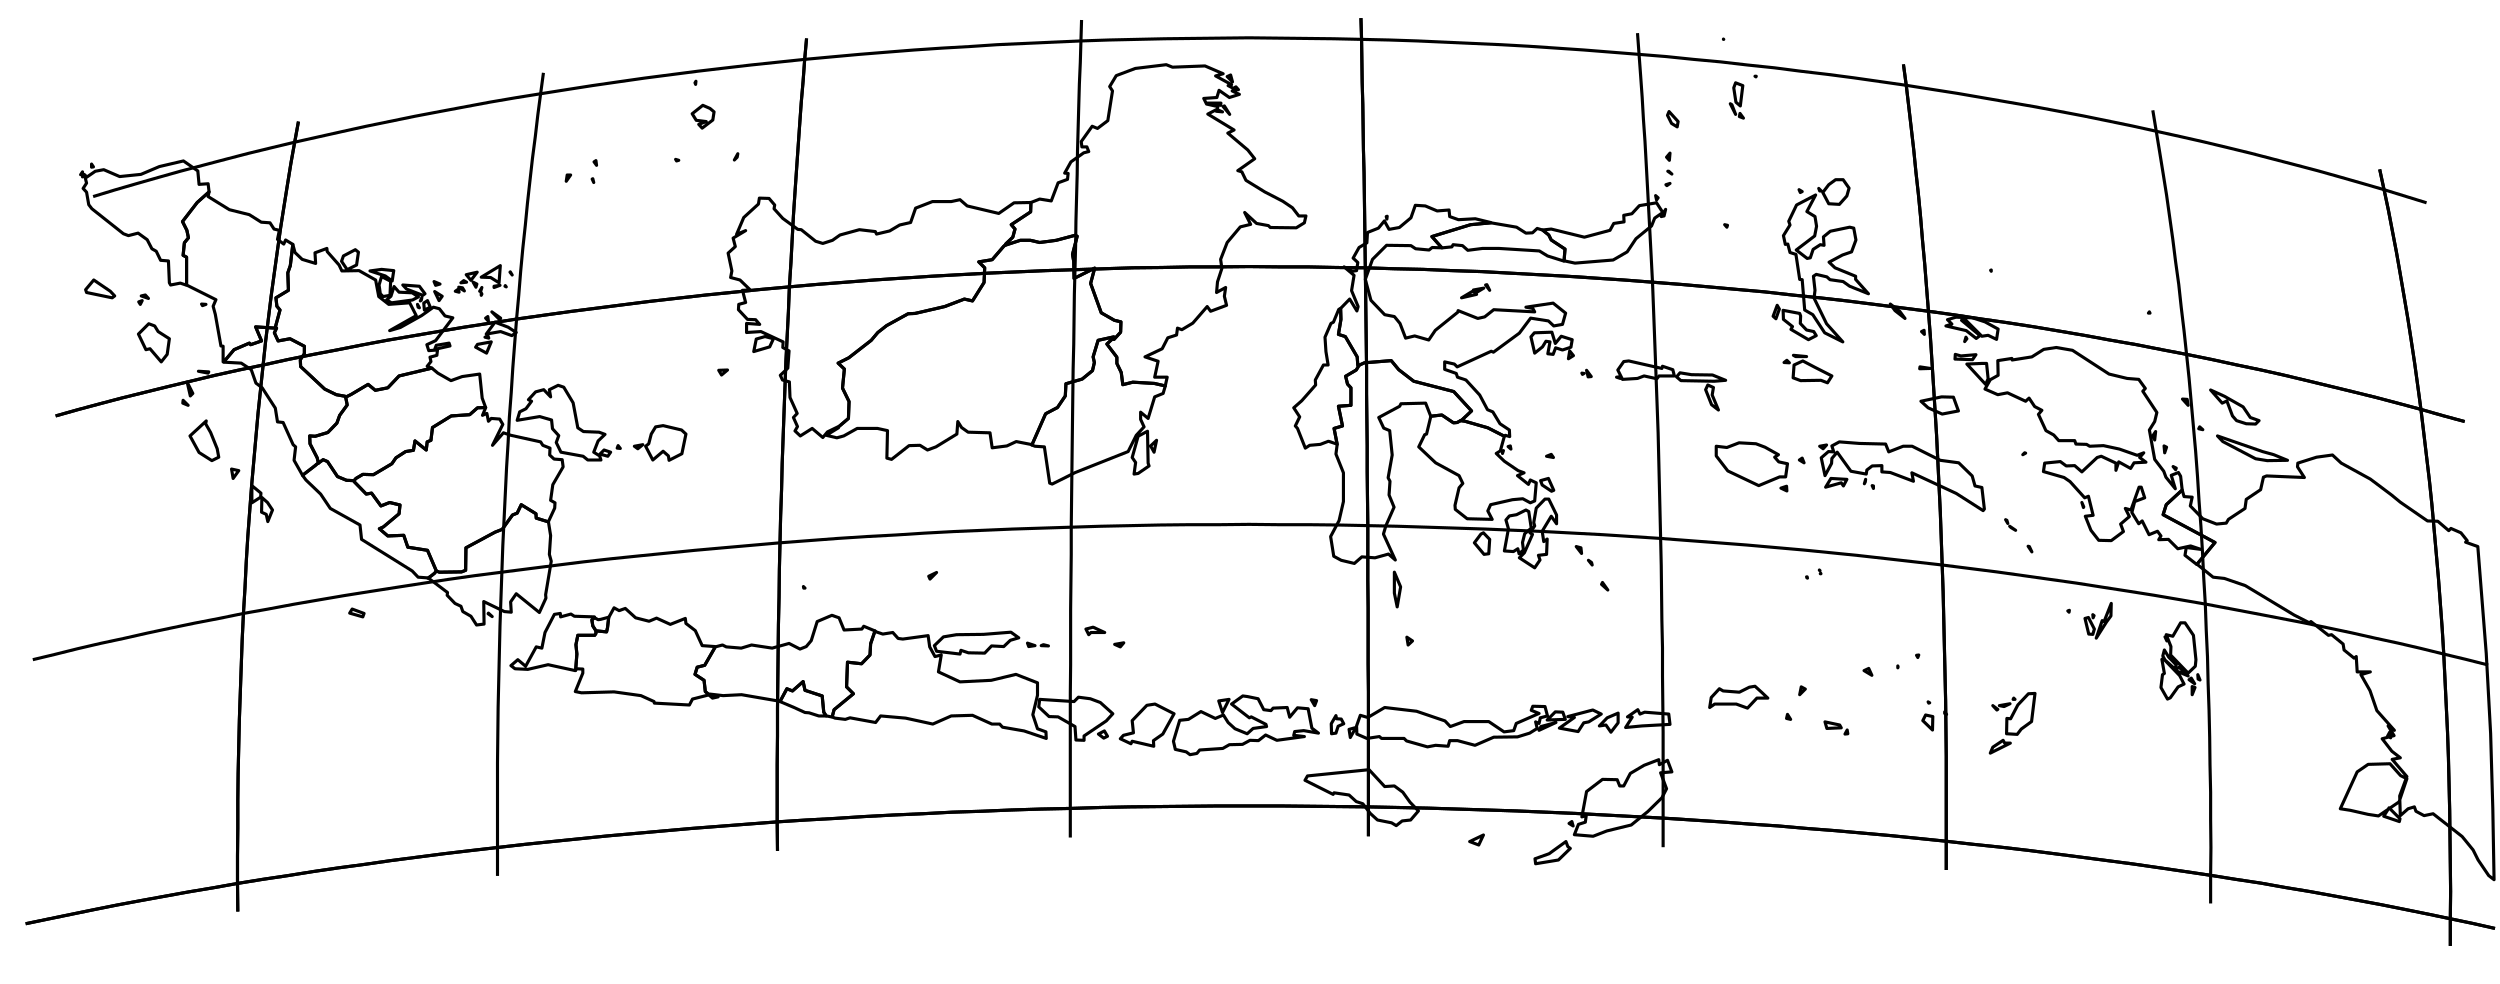 <?xml version="1.0" encoding="utf-8"?><!DOCTYPE svg  PUBLIC '-//W3C//DTD SVG 1.1//EN'  'http://www.w3.org/Graphics/SVG/1.1/DTD/svg11.dtd'><svg enable_background="new 0 0 800 315" height="315px" pretty_print="False" style="stroke-linejoin: round; stroke:#000; fill: none;" version="1.1" viewBox="0 0 800 315" width="800px" xmlns="http://www.w3.org/2000/svg" xmlns:xlink="http://www.w3.org/1999/xlink"><defs><style type="text/css"><![CDATA[path { fill-rule: evenodd; }]]></style></defs><g class="" id="idn"><path d="M45.5,96.2L44.4,96.6L44.9,97.4L45.5,96.2Z M46.5,94.4L45.2,94.7L47.5,95.5L46.5,94.4Z M30.0,89.6L27.4,92.7L27.7,93.6L35.9,95.3L36.7,94.7L35.3,93.2L30.0,89.6Z M59.7,91.2L59.7,82.3L58.6,81.7L59.0,77.7L60.3,76.1L59.8,73.7L58.4,70.9L63.1,64.8L66.9,61.4L66.9,61.4L66.6,58.8L63.7,59.0L63.3,54.7L58.7,51.5L51.0,53.3L45.1,55.8L38.3,56.5L33.2,54.3L30.5,54.8L27.3,57.0L27.7,58.6L26.6,60.3L27.7,61.5L28.4,65.5L29.4,66.8L39.5,74.8L41.1,75.4L44.2,74.6L47.1,76.7L48.6,79.6L50.0,80.4L51.4,83.3L53.9,83.5L54.2,90.5L54.6,91.2L57.7,90.6L59.5,91.2L59.7,91.2Z M27.3,56.1L26.9,55.8L26.4,56.6L27.3,56.1Z M26.4,55.0L25.8,55.9L26.4,55.7L26.4,55.0Z M29.3,52.5L29.3,53.5L29.9,53.4L29.3,52.5Z " data-name="Aceh"/><path d="M391.2,35.8L390.0,35.3L389.2,35.6L391.2,35.8Z M393.5,36.6L391.8,33.9L391.4,34.1L393.5,36.6Z M390.7,33.0L386.2,33.0L390.6,33.7L390.7,33.0Z M395.5,27.8L395.1,28.0L396.3,28.7L395.5,27.8Z M394.4,26.2L393.8,24.0L392.7,24.5L394.4,26.2Z M329.9,64.8L329.8,67.8L323.6,71.9L324.8,73.3L324.1,75.9L321.9,78.0L321.6,78.5L322.2,78.3L326.5,76.9L329.7,76.9L332.7,77.6L338.0,76.9L344.0,75.3L344.7,75.6L343.2,81.4L343.6,83.7L343.7,89.1L350.3,85.8L349.0,90.7L352.4,100.1L356.6,102.5L358.7,103.0L358.6,106.3L356.5,108.6L356.2,108.5L355.8,108.6L354.2,110.1L357.4,114.3L357.4,116.3L358.8,119.2L359.3,123.1L362.5,122.3L369.4,122.7L372.9,123.5L372.9,123.4L373.5,120.7L369.5,120.7L370.6,115.6L366.4,114.2L371.9,111.6L373.7,108.1L376.5,107.2L376.8,105.0L378.2,105.5L381.7,103.4L386.3,98.1L387.4,99.6L392.5,97.7L391.8,94.8L392.2,92.0L389.3,93.6L389.6,90.2L391.0,85.9L390.6,83.0L392.7,77.6L396.9,72.6L400.2,71.8L398.3,68.0L402.1,71.5L405.9,72.2L406.5,72.8L414.8,72.9L417.4,71.3L417.9,69.1L415.6,69.1L413.6,66.5L410.5,64.4L404.7,61.4L398.7,57.7L397.4,55.0L396.1,54.6L401.5,50.8L399.3,48.0L392.9,42.6L394.9,41.6L386.5,36.5L389.6,34.9L389.7,34.1L386.1,33.3L385.2,31.5L389.4,31.2L390.1,28.9L393.4,31.2L396.6,30.2L394.3,29.1L395.7,28.8L393.0,27.4L394.1,27.1L389.0,24.3L391.4,23.6L385.6,21.1L375.2,21.5L373.2,20.7L363.3,21.9L357.2,24.2L355.1,27.7L356.0,29.1L354.5,38.6L351.2,41.1L349.5,40.4L346.0,45.3L346.2,47.0L347.8,47.0L348.4,48.5L346.8,48.9L342.7,51.8L340.7,55.4L341.8,55.5L341.6,57.4L338.6,58.5L336.4,64.3L332.7,63.7L329.9,64.8Z " data-name="Kalimantan Timur"/><path d="M228.8,206.9L224.7,206.6L222.5,201.8L219.5,199.5L219.3,197.9L214.5,199.8L210.1,197.8L207.7,198.8L203.4,197.7L200.1,194.7L198.1,195.4L196.5,194.5L194.9,197.4L194.8,197.5L194.4,200.9L194.1,202.2L191.0,201.9L190.7,201.8L190.7,202.7L190.3,203.3L184.9,203.3L184.3,206.3L184.6,209.3L184.2,214.5L184.5,214.0L186.5,214.1L186.5,215.4L184.1,221.3L186.1,221.7L196.5,221.4L205.1,222.6L209.3,224.5L209.4,225.0L220.6,225.6L221.6,223.7L226.7,222.4L226.9,222.3L225.7,221.3L225.3,217.7L222.4,215.8L223.1,213.5L225.5,212.9L228.9,207.0L228.8,206.9Z " data-name="Jawa Barat"/><path d="M229.8,223.0L227.1,222.6L228.0,223.4L229.8,223.0Z M228.9,207.0L225.5,212.9L223.1,213.5L222.4,215.8L225.3,217.7L225.7,221.3L226.9,222.3L227.1,222.1L231.4,222.6L237.3,222.3L249.5,224.4L249.6,224.5L251.8,220.4L253.6,221.1L257.0,218.1L257.6,220.9L263.1,222.7L263.6,227.9L264.4,229.1L264.5,229.1L266.0,229.4L266.3,229.4L266.9,227.1L273.1,222.0L270.9,219.8L271.2,211.9L275.7,212.4L278.4,209.6L278.6,206.0L280.0,201.9L280.0,201.9L276.4,200.4L275.8,201.3L270.1,201.6L268.5,197.7L266.2,196.9L261.5,198.9L259.6,205.0L258.0,206.9L256.0,207.7L252.5,205.9L247.1,207.4L240.5,206.4L237.2,207.4L232.4,207.0L231.2,206.4L228.9,207.0L228.9,207.0Z M257.6,188.2L257.1,187.7L257.2,188.2L257.6,188.2Z " data-name="Jawa Tengah"/><path d="M116.1,197.4L116.5,196.3L112.7,194.9L111.9,196.2L116.1,197.4Z M101.9,148.2L101.4,148.5L100.7,149.1L96.8,152.1L97.9,153.6L102.6,158.1L105.7,162.7L115.2,168.0L115.7,172.6L131.9,182.7L133.8,184.7L136.6,184.9L136.9,185.0L137.4,184.7L138.1,184.2L139.1,183.4L139.6,182.7L139.5,182.4L136.8,176.1L130.5,175.1L129.2,171.3L124.1,171.5L121.4,169.2L122.7,168.6L127.7,164.4L128.0,161.6L124.7,160.8L121.9,161.9L118.9,157.8L117.2,158.1L113.5,154.3L113.2,153.9L113.1,153.8L110.9,153.7L108.0,152.5L104.8,147.7L103.4,147.1L101.9,148.2Z " data-name="Bengkulu"/><path d="M184.2,214.5L184.6,209.3L184.3,206.3L184.9,203.3L190.3,203.3L190.7,202.7L190.7,201.8L190.6,201.7L189.7,200.3L189.4,198.4L190.3,197.6L190.2,197.4L183.8,197.2L182.7,196.5L179.4,197.4L179.3,196.3L177.4,196.6L174.4,202.4L173.4,207.4L171.6,207.0L168.2,213.2L165.7,211.1L163.5,213.0L164.8,214.0L168.9,214.2L175.4,212.7L184.1,214.6L184.2,214.5Z " data-name="Banten"/><path d="M194.8,197.5L192.2,198.2L191.4,198.3L190.3,197.7L190.3,197.6L189.4,198.4L189.7,200.3L190.6,201.7L190.7,201.8L191.0,201.9L194.1,202.2L194.4,200.9L194.8,197.5L194.8,197.5Z " data-name="Jakarta Raya"/><path d="M232.8,118.4L230.0,118.5L230.9,120.0L232.8,118.4Z M244.8,107.7L242.0,108.5L241.2,112.5L246.3,111.0L247.5,108.4L244.8,107.7Z M268.2,136.7L271.5,133.9L271.7,128.5L269.6,124.2L270.2,118.1L268.2,116.2L271.6,114.5L278.8,108.9L280.9,106.4L283.7,104.2L290.6,100.4L292.8,100.3L302.3,98.1L308.6,95.7L311.2,96.3L314.9,90.4L315.1,85.7L313.2,83.8L317.5,83.1L321.2,78.8L321.6,78.5L321.9,78.0L324.1,75.9L324.8,73.3L323.6,71.9L329.8,67.8L329.9,64.8L329.9,64.8L324.5,64.9L319.6,68.3L309.5,65.9L307.2,63.9L304.4,64.5L298.4,64.5L293.0,66.6L291.4,71.2L287.9,72.0L284.7,73.9L280.5,74.9L280.1,74.1L275.0,73.5L268.8,75.2L266.4,76.9L263.3,77.9L261.0,77.2L256.4,73.5L255.3,73.4L250.5,69.9L247.7,66.8L247.9,65.6L246.1,63.5L243.0,63.4L242.7,65.3L238.0,69.6L235.7,75.0L238.6,73.8L234.6,76.2L235.3,78.9L233.0,81.0L234.2,86.7L233.8,88.8L236.8,89.6L240.1,92.8L237.6,92.9L238.6,96.8L236.4,97.4L236.3,99.1L239.2,102.2L241.8,102.3L243.1,103.8L238.9,103.5L238.9,106.4L243.5,106.1L250.6,109.4L250.5,111.2L252.5,112.3L252.1,117.8L249.7,120.1L250.4,121.6L252.6,122.2L252.8,127.2L255.1,132.3L253.9,133.6L255.2,136.5L254.4,137.9L256.1,139.5L259.9,137.1L263.3,140.0L264.8,138.2L268.1,136.6L268.2,136.7Z " data-name="Kalimantan Barat"/><path d="M157.5,197.3L156.3,196.2L156.2,196.4L157.5,197.3Z M139.6,182.7L139.1,183.4L138.1,184.2L137.4,184.7L136.9,185.0L137.1,185.0L143.2,189.6L143.1,190.5L145.6,193.1L147.5,194.0L148.1,195.7L150.7,197.2L152.5,200.0L154.9,199.7L154.8,192.5L161.4,195.7L163.6,195.9L163.4,192.6L165.2,190.0L172.6,196.0L174.7,191.4L174.6,190.3L176.4,179.6L175.8,177.4L176.2,171.4L175.5,167.0L175.5,167.0L171.6,165.8L171.5,164.4L166.8,161.5L165.5,164.2L164.0,164.8L160.7,169.4L158.4,170.3L149.1,175.3L149.0,182.5L147.7,183.0L140.6,183.1L139.6,182.7Z " data-name="Lampung"/><path d="M113.2,153.9L113.5,154.3L117.2,158.1L118.9,157.8L121.9,161.9L124.7,160.8L128.0,161.6L127.7,164.4L122.7,168.6L121.4,169.2L124.1,171.5L129.2,171.3L130.5,175.1L136.8,176.1L139.5,182.4L139.6,182.7L140.6,183.1L147.7,183.0L149.0,182.5L149.1,175.3L158.4,170.3L160.7,169.4L164.0,164.8L165.5,164.2L166.8,161.5L171.5,164.4L171.6,165.8L175.5,167.0L175.6,166.7L177.5,162.6L177.6,160.9L176.2,160.1L176.9,155.1L180.2,149.4L179.9,147.1L177.3,146.9L175.9,145.6L176.0,143.4L173.7,142.5L173.0,141.4L163.5,139.3L161.1,138.5L157.6,142.5L160.9,135.8L159.9,134.1L157.2,133.9L156.3,134.8L155.8,132.3L154.4,132.9L155.4,130.5L155.4,130.4L152.8,130.5L150.3,132.7L144.4,133.1L138.4,136.8L137.9,140.9L136.7,141.4L136.4,144.0L132.8,141.1L132.3,144.1L129.8,144.5L126.7,146.5L125.4,148.4L119.5,151.9L116.1,151.8L113.9,153.1L113.2,153.9Z " data-name="Sumatera Selatan"/><path d="M194.5,146.0L195.4,144.7L193.3,144.0L192.0,145.3L194.5,146.0Z M198.5,143.5L197.8,142.6L197.5,143.4L198.5,143.5Z M205.7,142.3L203.0,142.8L204.1,143.6L205.7,142.3Z M212.2,136.2L209.8,136.6L208.4,138.9L207.6,142.0L206.6,142.8L208.9,147.2L212.2,144.4L213.9,145.9L214.1,147.3L218.2,145.2L219.5,138.9L218.1,137.6L212.2,136.2Z M178.6,123.3L175.8,124.7L176.2,127.0L174.0,124.7L171.4,125.4L169.1,127.9L170.1,128.4L168.3,130.8L166.3,131.8L165.5,134.5L172.7,133.3L176.5,134.4L176.8,137.2L178.8,139.4L178.0,141.6L179.5,144.7L186.6,146.0L188.1,147.2L192.3,147.2L191.9,145.9L190.0,144.7L191.4,141.1L193.6,139.0L191.7,138.3L186.7,138.1L184.9,136.9L183.4,128.9L180.4,123.9L178.6,123.3Z " data-name="Bangka-Belitung"/><path d="M353.4,233.9L351.5,234.9L353.2,236.2L354.4,235.6L353.4,233.9Z M352.1,224.8L348.9,223.6L345.1,223.1L343.7,224.5L332.7,223.8L332.4,226.2L335.7,229.3L338.6,229.4L344.0,232.5L344.3,236.8L346.9,236.9L346.9,235.5L354.0,230.7L356.1,228.4L352.1,224.8Z " data-name="Bali"/><path d="M335.5,206.7L333.9,206.3L333.2,206.6L335.5,206.7Z M359.6,205.7L356.7,206.2L358.5,207.0L359.6,205.7Z M331.2,206.6L328.8,205.8L329.2,206.9L331.2,206.6Z M323.5,202.3L314.7,203.0L306.1,203.1L301.9,203.8L299.0,206.6L299.7,208.4L307.2,209.3L307.5,208.1L309.9,208.9L315.1,209.0L317.3,206.7L321.2,206.9L323.3,204.9L326.0,204.1L323.5,202.3Z M349.8,200.7L347.5,201.3L348.4,203.1L349.1,202.4L353.5,202.4L349.8,200.7Z M280.0,201.9L278.6,206.0L278.4,209.6L275.7,212.4L271.2,211.9L270.9,219.8L273.1,222.0L266.9,227.1L266.3,229.4L267.2,229.8L270.5,230.2L272.0,229.7L280.2,231.2L281.8,229.1L289.8,229.8L298.5,231.7L304.4,229.1L311.2,228.9L317.4,231.7L319.9,231.7L320.8,232.7L327.7,233.9L334.8,236.3L334.7,234.2L332.0,233.2L330.5,228.7L332.0,222.5L332.0,218.5L325.1,215.8L317.2,217.7L307.2,218.2L300.3,215.0L301.2,209.6L299.2,210.1L297.5,207.0L297.0,203.4L288.9,204.5L287.4,204.3L285.7,202.4L282.5,202.9L280.4,202.2L280.0,201.9Z M299.7,183.2L297.2,184.4L297.6,185.3L299.7,183.2Z " data-name="Jawa Timur"/><path d="M369.3,144.7L370.1,140.9L368.2,142.7L369.3,144.7Z M364.2,151.5L367.7,149.1L367.4,148.2L367.2,138.0L364.2,139.6L362.3,146.4L363.4,148.0L362.9,151.7L364.2,151.5Z M356.2,108.5L356.4,107.8L351.4,108.9L349.8,114.2L350.2,116.0L349.6,118.6L346.3,121.3L341.1,122.8L340.9,126.7L338.4,130.4L334.6,132.4L330.2,142.4L331.2,142.8L334.2,143.0L335.9,154.6L336.7,154.9L344.1,151.2L361.0,144.5L363.6,139.3L366.1,136.6L365.0,134.2L365.0,131.9L367.4,133.9L369.5,127.0L372.2,125.9L372.9,123.5L369.4,122.7L362.5,122.3L359.3,123.1L358.8,119.2L357.4,116.3L357.4,114.3L354.2,110.1L355.8,108.6L356.2,108.5Z " data-name="Kalimantan Selatan"/><path d="M501.7,270.9L501.1,269.3L495.7,273.2L491.2,274.8L491.4,276.4L498.7,275.2L502.5,271.5L501.7,270.9Z M474.7,267.2L470.3,269.3L473.2,270.4L474.7,267.2Z M503.4,264.3L503.0,262.9L502.1,263.5L503.4,264.3Z M438.1,246.3L418.4,248.3L417.6,249.7L426.6,254.2L426.9,253.7L431.7,254.4L434.0,256.5L436.1,257.2L438.5,260.3L440.8,262.4L445.3,263.3L446.8,264.2L448.7,262.7L451.4,262.4L453.9,259.5L451.2,256.7L448.9,253.5L446.2,251.5L443.1,251.7L438.1,246.3Z M531.0,244.7L530.8,243.1L526.1,244.9L521.7,247.5L519.6,251.5L518.3,251.5L517.5,249.5L512.8,249.4L507.7,253.3L506.2,261.4L507.6,261.0L507.3,263.1L505.1,263.8L503.8,267.1L509.8,267.6L514.2,265.9L522.0,264.0L527.3,259.7L531.8,255.3L533.3,252.4L531.4,247.3L535.0,247.0L533.6,243.3L531.0,244.7Z M431.7,233.4L432.1,236.0L433.9,232.8L431.7,233.4Z M427.7,230.0L427.5,229.0L426.0,231.6L426.1,234.8L427.5,234.6L428.2,232.4L430.0,231.6L429.2,230.1L427.7,230.0Z M497.9,231.2L493.1,232.5L492.5,233.7L497.9,231.2Z M500.1,227.9L497.7,227.8L495.1,230.4L500.9,230.2L500.1,227.9Z M512.4,228.5L509.7,227.2L501.7,229.3L503.8,229.6L499.0,233.0L505.0,234.1L506.8,231.3L508.4,231.0L512.4,228.5Z M517.8,231.3L517.8,228.2L514.3,229.7L511.8,232.3L513.9,232.0L515.5,234.3L517.8,231.3Z M524.1,227.1L520.8,229.4L522.3,229.5L520.2,232.8L525.4,232.3L534.4,231.8L534.0,228.5L526.3,227.9L524.8,228.5L524.1,227.1Z M494.4,226.1L490.5,226.0L490.0,227.3L492.5,228.3L485.2,231.5L484.4,233.8L481.3,234.2L476.4,230.9L468.5,230.9L464.1,232.5L462.4,230.7L453.3,227.6L443.1,226.4L437.7,229.6L435.3,228.9L434.1,232.3L434.2,234.9L437.4,236.3L441.4,235.7L442.1,236.3L449.3,236.3L450.1,237.1L456.8,239.0L459.4,238.5L463.4,238.8L463.9,237.0L466.4,237.0L472.0,238.5L478.0,235.9L485.6,235.8L489.5,234.6L491.9,233.1L491.4,231.0L492.5,231.5L492.9,229.7L495.2,229.1L494.4,226.1Z " data-name="Nusa Tenggara Timur"/><path d="M452.0,205.1L450.2,203.9L450.6,206.4L452.0,205.1Z M447.1,194.2L448.2,187.8L446.2,183.1L446.2,189.8L447.1,194.2Z M434.9,116.9L434.0,118.4L430.6,120.4L431.2,122.9L432.3,124.1L432.3,129.7L428.3,130.0L429.6,136.3L426.9,137.1L427.9,142.2L427.9,142.2L427.5,145.3L429.9,151.3L429.9,160.5L428.5,166.6L425.8,171.7L426.8,178.0L429.2,179.3L433.4,180.3L435.8,178.2L440.0,178.5L444.3,177.3L446.5,179.2L442.7,170.9L443.5,168.2L446.1,162.3L444.5,158.4L444.8,154.0L444.2,152.9L445.5,145.6L444.7,137.8L442.8,137.0L441.2,133.6L447.9,130.0L448.3,129.2L456.2,129.0L457.8,133.1L457.8,133.2L461.4,132.8L465.1,135.3L466.3,135.2L467.4,134.6L467.8,134.4L470.9,131.5L465.2,125.3L452.4,122.0L447.6,118.3L445.2,115.4L436.6,116.1L435.5,116.6L434.9,116.9Z " data-name="Sulawesi Selatan"/><path d="M434.5,116.9L434.3,114.2L430.5,107.7L428.3,107.0L429.1,102.2L429.0,98.7L428.4,99.0L426.7,103.1L425.9,103.5L424.0,107.9L424.3,112.5L425.0,116.8L423.5,116.8L420.9,121.6L421.0,123.2L416.6,128.2L414.0,130.5L415.9,133.4L414.5,136.3L415.2,137.1L417.7,143.4L419.1,142.5L422.5,142.2L425.1,141.2L427.8,142.1L427.9,142.2L426.9,137.1L429.6,136.3L428.3,130.0L432.3,129.7L432.3,124.1L431.2,122.9L430.6,120.4L434.0,118.4L434.9,116.9L434.5,116.9Z " data-name="Sulawesi Barat"/><path d="M157.2,109.4L152.8,110.2L152.2,111.1L155.7,113.0L157.2,109.4Z M156.4,108.2L156.2,107.6L155.2,107.9L156.4,108.2Z M158.4,103.1L155.6,106.9L160.2,106.1L163.8,107.4L165.2,106.4L162.6,104.7L158.4,103.1Z M156.1,101.3L155.4,101.8L156.3,102.8L156.1,101.3Z M157.4,99.8L160.0,102.4L160.2,101.8L157.4,99.8Z M154.2,94.1L154.0,93.7L154.0,94.5L154.2,94.1Z M162.0,91.8L161.7,91.4L161.6,91.6L162.0,91.8Z M160.0,91.3L158.1,91.6L158.1,92.0L160.0,91.3Z M154.2,92.0L153.5,93.2L153.8,93.3L154.2,92.0Z M148.6,93.1L148.0,92.1L146.8,91.9L148.6,93.1Z M140.5,96.2L141.5,94.8L139.1,93.3L140.5,96.2Z M146.9,93.5L146.7,92.5L145.7,93.2L146.9,93.5Z M152.6,90.9L151.4,90.3L152.3,91.9L152.6,90.9Z M148.4,89.8L147.5,90.5L149.3,90.3L148.4,89.8Z M163.9,88.0L163.3,87.0L163.2,87.1L163.9,88.0Z M140.8,90.9L138.9,90.1L139.4,91.3L140.8,90.9Z M152.7,87.1L149.2,87.9L150.7,89.7L152.7,87.1Z M160.1,85.0L154.0,88.7L157.0,88.8L159.7,90.5L160.1,85.0Z M190.0,58.4L189.7,57.2L189.5,57.3L190.0,58.4Z M235.0,51.2L235.9,50.3L236.1,49.2L235.0,51.2Z M216.5,51.5L217.2,51.3L216.2,51.0L216.5,51.5Z M182.6,56.0L181.5,56.0L181.2,58.0L182.6,56.0Z M190.7,51.4L190.1,51.8L190.9,52.9L190.7,51.4Z M227.2,34.7L224.9,33.7L221.5,36.4L222.8,38.5L226.0,38.9L223.6,39.8L224.7,41.0L228.1,38.4L228.5,35.8L227.2,34.7Z M222.6,27.0L222.7,26.0L222.4,26.5L222.6,27.0Z " data-name="Kepulauan Riau"/><path d="M493.6,73.6L491.9,73.1L490.4,74.5L488.3,74.6L485.3,72.7L477.1,71.3L477.1,71.3L470.6,71.9L458.2,75.7L461.4,79.3L461.6,79.3L464.6,79.0L465.0,78.3L468.0,78.6L469.7,80.1L474.4,79.5L479.7,79.5L492.6,80.3L495.2,81.9L500.3,83.5L500.5,83.5L500.8,79.7L496.4,76.8L495.6,75.2L493.6,73.6L493.6,73.6Z " data-name="Gorontalo"/><path d="M155.4,130.4L154.3,127.4L153.5,119.7L147.9,120.5L144.3,121.8L140.1,119.4L138.2,117.8L138.2,117.8L127.7,120.3L124.1,124.1L120.1,124.9L117.8,123.0L112.4,126.2L110.6,127.1L110.7,127.5L111.1,129.6L108.7,132.9L107.8,135.4L104.9,138.4L100.9,139.6L99.1,139.5L99.2,142.0L101.5,146.5L101.9,148.2L103.4,147.1L104.8,147.7L108.0,152.5L110.9,153.7L113.1,153.8L113.2,153.9L113.9,153.1L116.1,151.8L119.5,151.9L125.4,148.4L126.7,146.5L129.8,144.5L132.3,144.1L132.8,141.1L136.4,144.0L136.7,141.4L137.9,140.9L138.4,136.8L144.4,133.1L150.3,132.7L152.8,130.5L155.4,130.4L155.4,130.4Z " data-name="Jambi"/><path d="M321.6,78.5L321.2,78.8L317.5,83.1L313.2,83.8L315.1,85.7L314.9,90.4L311.2,96.3L308.6,95.7L302.3,98.1L292.8,100.3L290.6,100.4L283.7,104.2L280.9,106.4L278.8,108.9L271.6,114.5L268.2,116.2L270.2,118.1L269.6,124.2L271.7,128.5L271.5,133.9L268.2,136.7L268.3,136.9L264.4,139.3L267.8,140.1L270.0,139.5L274.3,137.1L280.8,137.1L284.0,137.8L283.8,146.6L285.3,147.0L290.9,142.6L294.4,142.5L296.8,144.0L299.5,143.0L306.2,138.9L306.5,134.9L307.7,136.8L309.8,138.3L316.8,138.5L317.5,143.3L322.2,142.7L325.2,141.3L329.8,142.2L330.2,142.4L334.6,132.4L338.4,130.4L340.9,126.7L341.1,122.8L346.3,121.3L349.6,118.6L350.2,116.0L349.8,114.2L351.4,108.9L356.4,107.8L356.2,108.5L356.5,108.6L358.6,106.3L358.7,103.0L356.6,102.5L352.4,100.1L349.0,90.7L350.3,85.8L343.7,89.1L343.6,83.7L343.2,81.4L344.7,75.6L344.0,75.3L338.0,76.9L332.7,77.6L329.7,76.9L326.5,76.9L322.2,78.3L321.6,78.5Z " data-name="Kalimantan Tengah"/><path d="M666.2,160.8L666.7,162.4L666.8,162.2L666.2,160.8Z M647.3,145.5L648.2,145.0L647.9,144.9L647.3,145.5Z M696.2,150.3L696.4,149.8L695.4,149.3L696.2,150.3Z M692.7,144.9L693.3,143.1L692.5,142.7L692.7,144.9Z M689.5,140.8L689.8,138.1L689.0,139.3L689.5,140.8Z M625.1,127.1L621.3,127.0L614.7,128.4L617.0,130.5L621.5,132.5L626.7,131.5L625.1,127.1Z M617.7,117.9L614.4,117.4L614.3,118.0L617.7,117.9Z M634.2,116.3L629.4,116.5L635.4,123.0L636.2,121.2L635.7,116.3L634.2,116.3Z M632.3,113.5L627.5,113.9L625.7,113.4L625.6,114.9L631.2,115.1L632.3,113.5Z M629.4,108.4L629.1,107.9L628.7,109.3L629.4,108.4Z M615.8,107.0L615.7,105.7L614.9,106.1L615.8,107.0Z M703.0,180.6L708.8,173.6L692.2,164.7L693.2,161.5L698.3,156.8L698.3,156.8L697.8,152.4L697.1,151.2L694.8,152.1L696.1,156.4L693.1,152.7L692.4,150.8L689.5,147.0L687.8,137.6L689.5,134.9L690.2,132.0L685.7,125.2L686.5,124.3L684.4,121.4L680.7,121.1L674.9,119.7L663.2,112.1L658.0,111.2L654.0,111.8L650.2,114.2L643.9,115.2L643.8,114.7L639.3,115.4L639.4,120.1L636.9,121.5L635.2,124.5L639.3,126.3L642.4,125.7L648.2,128.4L649.3,127.4L651.1,130.1L653.4,131.3L652.3,132.6L654.7,137.8L657.2,139.2L658.8,141.0L663.9,141.0L664.3,142.1L667.7,142.2L668.7,142.8L673.1,142.6L678.2,143.7L683.9,145.7L686.0,144.9L684.7,146.4L686.7,147.9L682.9,148.1L681.8,149.9L678.0,147.8L677.1,150.5L677.1,148.2L672.4,146.0L671.1,146.4L666.2,151.0L663.9,149.0L661.2,149.1L659.3,147.7L654.3,148.2L653.9,150.9L660.5,152.8L662.4,154.1L667.1,159.3L668.3,158.8L669.8,164.9L667.3,165.2L669.1,169.7L671.6,172.9L675.6,173.0L679.5,170.1L678.6,167.7L681.4,165.3L680.1,162.7L681.9,163.2L684.5,155.9L685.2,155.9L686.3,159.3L683.1,160.5L682.2,164.0L684.4,167.6L685.5,166.7L687.7,171.1L690.4,170.0L691.5,171.5L690.8,172.7L693.9,172.6L696.9,175.6L701.0,174.7L704.3,175.8L699.6,175.2L699.2,177.7L702.8,180.5L703.0,180.6Z M631.2,101.7L625.9,101.5L623.2,102.3L624.6,103.7L622.7,104.3L629.2,105.8L632.4,108.3L633.6,107.4L627.7,102.5L629.1,102.5L634.2,107.6L636.2,107.3L638.9,108.6L639.4,105.3L635.2,103.0L631.2,101.7Z M688.0,100.2L687.8,99.8L687.5,100.2L688.0,100.2Z M637.2,86.8L637.2,86.4L637.0,86.5L637.2,86.8Z " data-name="Irian Jaya Barat"/><path d="M60.2,129.7L58.6,128.1L58.5,129.0L60.2,129.7Z M61.7,125.9L59.9,122.3L60.9,126.7L61.7,125.9Z M63.5,118.8L66.6,119.4L66.8,119.0L63.5,118.8Z M47.6,103.6L44.3,106.9L46.7,111.9L48.0,111.6L51.6,115.8L53.5,113.4L54.2,108.4L50.6,106.1L49.5,104.3L47.6,103.6Z M64.5,97.3L64.8,97.8L65.9,97.4L64.5,97.3Z M66.9,61.4L63.1,64.8L58.4,70.9L59.8,73.7L60.3,76.1L59.0,77.7L58.6,81.7L59.7,82.3L59.7,91.2L60.3,91.5L69.1,95.9L68.2,98.0L68.9,100.6L70.7,110.7L71.4,110.8L71.4,115.8L71.6,115.8L74.9,111.9L79.8,109.8L80.2,110.3L83.7,109.1L81.8,104.6L88.0,105.0L88.1,104.8L88.2,104.4L89.6,99.2L88.6,98.0L88.3,95.3L92.3,92.9L92.1,87.3L92.9,85.0L93.7,78.2L93.7,78.2L91.4,76.8L90.8,78.1L88.8,76.6L89.4,73.7L87.7,73.3L86.4,71.3L83.6,71.1L79.8,68.7L73.4,67.1L66.6,62.9L66.9,61.4L66.9,61.4Z " data-name="Sumatera Utara"/><path d="M144.0,110.7L143.7,109.8L139.6,110.5L139.1,111.8L144.0,110.7Z M130.4,103.5L131.1,102.9L129.8,103.5L130.4,103.5Z M134.2,98.5L133.6,97.4L133.8,98.3L134.2,98.5Z M135.8,99.2L137.7,98.3L136.8,96.2L135.6,97.0L135.8,99.2Z M134.8,96.1L135.0,95.2L134.5,96.3L134.8,96.1Z M127.7,93.5L126.1,91.7L125.1,94.8L123.7,96.0L125.3,96.9L132.0,96.0L133.9,95.0L131.9,93.7L127.7,93.5Z M134.2,91.6L128.9,91.2L130.1,92.5L135.3,94.5L136.0,94.0L134.2,91.6Z M124.8,94.5L125.0,90.0L122.1,88.5L121.3,91.2L121.7,94.0L122.6,94.9L124.8,94.5Z M122.1,86.2L118.4,86.7L123.3,88.3L125.5,89.9L126.0,86.6L122.1,86.2Z M114.7,80.7L113.7,79.9L109.9,81.9L109.3,83.6L111.1,86.3L114.1,84.8L114.7,80.7Z M93.7,78.2L92.9,85.0L92.1,87.3L92.3,92.9L88.3,95.3L88.6,98.0L89.6,99.2L88.2,104.4L88.1,104.8L88.5,105.0L87.8,106.5L89.0,109.1L92.8,108.4L97.4,110.8L97.4,113.2L96.1,115.1L96.2,117.3L103.9,124.5L107.6,126.3L110.4,126.8L110.6,127.1L112.4,126.2L117.8,123.0L120.1,124.9L124.1,124.1L127.7,120.3L138.2,117.8L138.2,117.8L136.7,117.2L137.9,115.7L137.6,114.3L139.8,113.7L140.0,112.0L137.2,112.2L136.6,110.3L139.4,109.0L144.9,101.7L142.4,101.1L140.6,98.8L138.7,98.3L134.9,101.0L128.1,104.8L124.7,105.8L133.2,101.0L131.1,96.9L124.4,97.4L121.2,94.9L120.2,89.6L114.9,86.6L109.4,86.7L108.5,84.8L104.7,80.5L104.6,79.5L100.8,80.9L101.0,84.3L96.7,83.0L94.4,80.8L93.7,78.2L93.7,78.2Z " data-name="Riau"/><path d="M531.6,69.3L532.5,69.1L533.0,67.0L531.6,69.3Z M493.6,73.6L495.6,75.2L496.4,76.8L500.8,79.7L500.5,83.5L500.7,83.5L504.0,84.2L516.2,83.2L520.7,80.6L523.5,76.4L528.5,72.3L529.5,69.8L532.1,68.0L530.1,64.9L524.6,65.8L522.2,68.4L519.6,68.9L519.7,71.0L516.4,71.5L515.2,73.7L507.0,75.9L496.4,73.3L493.6,73.6L493.6,73.6Z M530.1,64.0L530.6,63.3L529.8,62.6L530.1,64.0Z M534.4,58.7L533.1,59.1L533.4,59.4L534.4,58.7Z M535.0,55.7L534.0,54.8L533.7,54.8L535.0,55.7Z M534.2,51.3L534.4,49.0L533.3,50.3L534.2,51.3Z M537.0,38.9L534.1,35.7L533.6,36.9L534.9,39.5L536.7,40.6L537.0,38.9Z M557.9,37.8L556.8,36.3L556.6,37.3L557.9,37.8Z M555.4,36.6L554.2,33.5L553.7,33.2L555.4,36.6Z M557.7,27.4L555.4,26.5L554.8,28.1L555.5,32.7L556.9,33.9L557.7,27.4Z M562.0,24.4L561.6,24.4L561.9,24.6L562.0,24.4Z M551.6,12.6L551.5,12.5L551.5,12.6L551.6,12.6Z " data-name="Sulawesi Utara"/><path d="M549.9,131.2L547.9,126.4L548.3,124.0L546.5,123.2L545.8,124.7L547.7,129.5L549.9,131.2Z M518.5,121.1L518.1,120.6L517.3,120.7L518.5,121.1Z M537.6,119.3L536.5,120.6L537.9,121.8L548.6,122.0L552.2,121.7L548.0,120.0L541.3,119.9L537.6,119.3Z M521.2,115.5L519.6,115.7L517.7,118.4L519.2,121.4L524.0,121.1L526.1,120.3L530.2,121.2L530.9,120.3L535.8,120.3L535.3,118.3L532.0,117.2L531.8,117.9L521.2,115.5Z M571.8,115.3L570.9,116.0L572.6,116.1L571.8,115.3Z M580.7,117.5L576.9,115.5L574.1,116.8L573.8,120.9L576.2,121.8L582.7,121.7L584.8,122.5L586.2,120.3L580.7,117.5Z M578.1,114.1L573.9,113.7L574.6,114.1L578.1,114.1Z M576.2,101.1L575.9,100.3L570.6,99.3L570.7,102.2L573.6,104.5L573.1,105.4L578.7,108.7L581.2,107.4L580.4,106.1L578.1,105.6L576.1,103.5L576.2,101.1Z M568.7,97.7L567.4,101.2L568.3,102.0L569.4,98.9L568.7,97.7Z M609.6,101.9L607.9,99.6L604.9,97.3L606.4,99.4L609.6,101.9Z M552.6,72.7L552.8,72.1L551.9,71.9L552.6,72.7Z M581.0,62.4L574.9,65.6L572.4,70.8L572.8,72.0L570.7,75.4L571.3,78.2L572.1,78.1L572.8,80.8L574.7,81.4L575.9,89.4L576.7,89.5L577.5,99.2L580.1,100.7L583.9,106.5L589.7,109.4L584.5,103.6L580.5,95.4L580.8,92.9L580.3,88.4L581.2,87.8L584.6,88.6L585.6,89.5L589.8,90.1L591.9,91.6L597.9,94.0L593.8,89.4L593.8,88.4L587.2,85.7L585.3,83.9L589.6,81.6L592.5,80.6L593.9,76.8L593.2,73.0L591.9,72.7L585.7,74.0L583.5,75.8L583.7,78.5L582.5,78.3L580.2,79.8L579.3,82.5L578.3,82.7L574.8,80.0L580.7,75.5L581.3,72.4L580.8,69.3L578.2,67.7L581.0,62.4Z M575.7,60.7L576.1,61.6L576.7,61.3L575.7,60.7Z M582.8,61.1L582.0,60.3L582.3,61.1L582.8,61.1Z M589.8,57.5L587.4,57.5L585.2,59.1L583.3,61.6L585.2,65.2L588.6,65.4L591.0,62.7L591.7,60.2L589.8,57.5Z " data-name="Maluku Utara"/><path d="M87.2,163.2L85.6,160.8L83.8,159.2L83.7,163.9L85.2,164.6L85.7,166.9L87.2,163.2Z M83.4,159.1L83.5,157.8L80.6,155.4L80.6,160.9L83.4,159.1Z M76.4,150.6L74.1,150.1L74.6,153.1L76.4,150.6Z M66.0,134.7L60.8,139.5L63.7,144.8L67.8,147.4L70.0,146.3L69.5,143.6L67.4,138.4L65.8,135.6L66.0,134.7Z M71.7,115.9L77.2,116.2L80.4,118.3L81.9,122.6L83.9,124.1L88.1,130.6L88.8,135.0L90.6,135.2L93.8,142.3L94.6,143.0L94.1,147.3L96.7,151.9L96.8,152.1L100.7,149.1L101.4,148.5L101.9,148.2L101.5,146.5L99.2,142.0L99.1,139.5L100.9,139.6L104.9,138.4L107.8,135.4L108.7,132.9L111.1,129.6L110.7,127.5L110.6,127.1L110.4,126.8L107.6,126.3L103.9,124.5L96.2,117.3L96.1,115.1L97.4,113.2L97.4,110.8L92.8,108.4L89.0,109.1L87.8,106.5L88.5,105.0L88.1,104.8L88.0,105.0L81.8,104.6L83.7,109.1L80.2,110.3L79.8,109.8L74.9,111.9L71.6,115.8L71.7,115.9Z " data-name="Sumatera Barat"/><path d="M254.1,226.4L257.6,228.0L258.9,228.1L262.0,229.1L264.4,229.1L263.6,227.9L263.1,222.7L257.6,220.9L257.0,218.1L253.6,221.1L251.8,220.4L249.6,224.5L254.1,226.4Z " data-name="Yogyakarta"/><path d="M591.1,233.6L590.4,234.9L591.3,234.8L591.1,233.6Z M584.0,231.0L584.6,233.1L589.2,232.9L588.7,232.0L584.0,231.0Z M641.5,237.8L641.0,236.9L637.7,239.1L636.9,241.0L643.3,237.8L641.5,237.8Z M573.0,230.2L572.0,228.6L571.7,229.9L573.0,230.2Z M618.5,229.3L616.2,228.8L615.3,230.6L618.4,233.6L618.5,229.3Z M622.9,228.6L622.3,227.8L622.3,228.3L622.9,228.6Z M563.8,221.6L561.6,219.6L559.8,219.9L556.6,221.5L551.4,221.1L550.2,220.4L547.6,223.2L547.1,226.4L548.7,225.3L555.6,225.3L559.2,226.6L562.2,223.4L565.7,223.4L563.8,221.6Z M617.0,224.6L617.2,225.0L617.5,224.9L617.0,224.6Z M575.9,222.3L577.7,220.5L576.4,219.8L575.9,222.3Z M637.7,225.8L639.0,227.2L639.3,227.0L637.7,225.8Z M643.2,225.2L639.8,225.8L641.3,226.1L643.2,225.2Z M644.8,223.8L644.4,223.4L644.2,223.8L644.8,223.8Z M651.2,221.9L649.1,222.0L645.7,225.6L643.4,230.0L642.2,229.9L642.1,234.8L645.5,235.0L646.8,233.3L650.1,230.9L651.2,221.9Z M599.0,216.1L598.0,213.9L596.5,214.6L599.0,216.1Z M607.3,213.7L607.4,213.4L607.3,213.1L607.3,213.7Z M614.0,209.6L613.3,209.7L613.7,210.4L614.0,209.6Z M701.5,222.3L702.4,220.0L701.5,219.7L701.5,222.3Z M702.3,218.8L701.2,217.0L700.5,217.5L702.3,218.8Z M700.2,216.3L697.3,213.5L696.0,214.5L700.2,216.3Z M704.0,217.6L703.3,215.9L703.4,217.3L704.0,217.6Z M697.5,216.2L692.2,210.7L691.8,211.0L692.6,215.5L692.0,215.9L691.5,220.0L693.6,223.7L694.5,223.3L697.0,219.8L698.9,218.9L697.5,216.2Z M692.6,208.0L692.1,209.9L692.8,211.2L695.9,214.0L696.4,212.8L694.0,210.3L692.6,208.0Z M693.4,205.1L693.7,204.5L692.8,203.8L693.4,205.1Z M668.3,197.6L667.2,197.9L668.4,202.9L669.7,203.0L670.2,201.3L668.3,197.6Z M669.7,196.7L669.8,197.7L670.1,197.0L669.7,196.7Z M662.2,195.3L661.7,195.5L662.1,195.9L662.2,195.3Z M578.3,184.8L578.2,184.9L578.4,185.0L578.3,184.8Z M578.3,184.6L578.1,184.6L578.3,184.7L578.3,184.6Z M699.2,199.3L697.8,199.3L695.3,203.6L693.2,203.1L694.7,206.9L694.6,209.6L700.2,215.4L702.5,213.2L702.7,211.1L701.9,203.3L699.2,199.3Z M582.7,183.6L582.6,183.4L582.5,183.6L582.7,183.6Z M582.2,182.4L582.2,182.5L582.4,182.6L582.2,182.4Z M674.1,199.0L675.5,197.1L675.6,193.1L673.3,198.9L672.7,198.6L670.8,204.2L674.1,199.0Z M650.2,176.6L649.4,174.9L649.0,174.8L650.2,176.6Z M645.0,169.7L643.1,168.4L643.5,168.8L645.0,169.7Z M642.5,167.5L642.2,166.5L641.8,166.3L642.5,167.5Z M571.8,157.1L571.7,155.6L569.9,156.2L571.8,157.1Z M599.5,156.3L599.5,155.5L599.1,155.4L599.5,156.3Z M591.0,153.4L585.9,153.1L584.2,155.9L589.2,154.5L589.9,155.5L591.0,153.4Z M597.0,153.4L596.6,154.8L596.9,154.2L597.0,153.4Z M576.7,146.6L575.8,147.2L577.3,148.1L576.7,146.6Z M564.8,143.1L561.9,142.0L556.5,141.7L552.6,143.2L549.2,142.8L549.2,145.9L552.9,150.7L562.8,155.4L569.5,152.6L571.4,152.6L572.0,148.4L569.2,147.8L567.9,146.3L569.1,145.5L564.8,143.1Z M584.5,142.4L582.3,142.8L583.4,143.6L584.5,142.4Z M611.9,142.8L609.0,142.8L604.4,144.6L603.4,142.1L595.0,141.9L588.6,141.4L586.2,142.7L586.8,144.6L585.1,144.5L582.8,146.5L584.0,152.2L586.1,148.3L586.2,146.7L587.9,144.7L592.3,150.8L597.2,151.7L597.4,150.4L599.1,149.1L602.2,149.0L602.2,151.0L604.9,151.2L612.3,154.0L611.8,151.3L626.0,157.9L634.6,163.4L635.0,162.9L634.2,156.0L632.0,155.5L631.1,152.3L626.8,148.1L620.9,147.3L611.9,142.8Z " data-name="Maluku"/><path d="M375.7,228.4L369.6,225.3L367.0,225.7L362.3,230.6L362.7,234.5L359.5,235.3L358.5,236.4L361.9,238.0L362.3,237.2L369.2,238.8L369.1,237.0L372.1,234.9L375.7,228.4Z M391.2,228.0L393.3,223.8L390.0,224.3L391.2,228.0Z M420.7,225.8L421.3,224.2L419.6,223.9L420.7,225.8Z M399.2,222.9L397.7,222.7L394.1,225.3L399.8,229.7L400.4,229.4L405.1,231.8L405.3,232.5L401.0,233.1L399.1,234.8L395.2,233.2L393.0,231.2L391.5,228.8L388.9,229.9L384.3,227.7L380.3,230.2L377.5,230.5L375.5,237.2L376.1,239.8L379.6,240.6L380.8,241.5L383.0,241.1L383.9,240.0L391.3,239.5L393.4,238.3L397.6,238.2L400.0,236.9L402.7,237.0L405.0,235.2L408.6,236.9L417.4,235.7L414.0,235.3L414.3,234.1L417.2,233.8L421.9,234.6L419.8,233.0L418.6,226.8L415.2,226.5L412.7,229.5L411.9,226.4L407.4,226.6L406.7,227.4L404.4,227.1L402.6,223.6L399.2,222.9Z " data-name="Nusa Tenggara Barat"/><path d="M514.5,188.8L512.8,186.4L512.5,187.0L514.5,188.8Z M509.5,180.8L509.3,180.0L508.3,179.3L509.5,180.8Z M506.1,177.1L505.9,175.3L504.4,174.9L506.1,177.1Z M473.9,170.9L471.8,173.7L474.9,177.4L476.4,177.2L476.7,172.6L474.7,170.5L473.9,170.9Z M490.0,169.0L489.2,163.7L488.3,163.2L485.3,164.7L483.0,165.1L481.9,166.4L482.7,169.2L481.4,176.3L484.3,176.5L485.7,175.6L486.1,177.2L487.5,176.0L487.2,173.6L487.9,170.8L490.0,169.0Z M498.1,164.8L495.6,159.7L494.4,159.7L491.6,162.6L490.8,167.2L491.1,168.3L489.6,170.5L490.4,171.0L487.8,176.9L486.2,178.5L491.1,181.7L492.8,179.2L492.3,177.7L494.9,177.4L495.1,172.5L494.0,173.3L493.5,170.0L496.4,165.2L498.1,167.6L498.1,164.8Z M495.5,153.1L493.0,153.8L493.5,155.2L496.5,157.2L497.2,156.9L495.5,153.1Z M497.1,146.4L496.4,145.4L494.9,146.0L497.1,146.4Z M480.8,145.1L481.1,144.2L480.8,144.3L480.8,145.1Z M483.5,143.7L483.3,142.7L482.6,142.9L483.5,143.7Z M457.8,133.5L456.5,138.9L455.9,139.1L454.0,143.0L459.4,148.1L466.9,152.2L468.1,154.7L466.9,156.1L465.6,161.7L465.7,163.0L469.5,166.0L477.5,166.2L476.1,163.5L477.0,161.5L484.0,159.9L487.3,159.6L489.7,160.9L491.1,160.3L491.6,154.5L489.7,153.6L489.1,155.0L485.6,152.2L487.7,151.3L485.8,150.6L481.4,147.6L478.8,145.1L480.1,144.3L481.4,139.6L481.4,139.6L476.1,136.9L468.8,134.8L467.4,134.6L466.3,135.2L465.1,135.3L461.4,132.8L457.8,133.2L457.8,133.5Z " data-name="Sulawesi Tenggara"/><path d="M506.9,119.5L506.2,119.4L506.4,119.8L506.9,119.5Z M509.2,120.5L507.7,118.5L508.2,120.6L509.2,120.5Z M503.5,113.8L502.3,112.3L501.9,114.8L503.5,113.8Z M496.6,106.3L491.0,106.5L489.9,107.8L491.1,113.0L493.6,111.0L494.7,109.2L496.0,109.4L495.3,113.2L497.0,113.4L497.8,111.3L500.0,112.0L502.7,111.1L503.1,108.7L499.6,107.6L497.7,109.9L496.6,106.3Z M471.4,93.1L467.7,95.3L472.5,94.2L471.4,93.1Z M474.8,92.2L471.5,92.8L472.8,93.4L474.8,92.2Z M476.7,92.9L475.8,91.1L475.4,91.2L476.7,92.9Z M443.8,70.1L443.9,69.2L443.6,69.3L443.8,70.1Z M429.0,98.7L429.1,102.2L428.3,107.0L430.5,107.7L434.3,114.2L434.5,116.9L434.9,116.9L435.5,116.6L436.6,116.1L445.2,115.4L447.6,118.3L452.4,122.0L465.2,125.3L470.9,131.5L467.8,134.4L467.4,134.6L468.8,134.8L476.1,136.9L481.4,139.6L481.7,139.3L483.1,139.7L483.0,137.6L480.0,135.6L477.7,131.8L476.0,131.1L473.5,126.4L469.1,121.6L466.4,120.7L466.0,119.5L462.3,118.2L462.3,115.8L465.4,116.5L466.3,117.4L477.2,112.4L477.9,112.7L486.2,106.6L489.8,101.8L495.5,102.7L497.2,104.3L500.0,103.8L501.0,100.2L497.0,97.0L488.3,98.3L490.5,98.7L491.1,99.8L478.0,99.1L475.1,101.4L472.9,101.9L466.6,99.4L466.5,99.9L459.3,105.7L457.2,108.8L452.7,107.5L449.8,108.2L448.0,103.5L446.2,101.3L443.1,100.7L438.7,96.1L436.9,89.4L439.2,83.0L443.7,78.5L451.5,78.6L453.0,79.6L457.3,80.0L458.3,79.2L461.4,79.3L461.4,79.3L458.2,75.7L470.6,71.9L477.1,71.3L477.0,71.2L472.1,70.0L466.7,70.3L463.9,69.3L463.7,67.2L459.9,67.5L456.1,65.9L452.9,65.7L451.5,69.7L447.8,72.8L444.5,73.4L443.0,70.7L441.1,73.0L437.6,74.4L437.4,77.7L434.9,79.2L433.0,82.6L434.5,84.0L434.1,86.6L432.8,86.8L430.1,85.4L433.3,88.1L432.5,93.0L434.6,98.1L434.2,99.5L431.9,95.7L429.0,98.7L429.0,98.7Z " data-name="Sulawesi Tengah"/><path d="M768.0,262.0L764.5,258.5L762.8,261.2L767.8,262.9L768.0,262.0Z M767.7,256.6L770.2,249.2L768.2,248.2L764.8,244.4L757.8,244.6L754.3,247.0L748.9,258.8L752.1,259.3L757.8,260.6L761.1,261.1L767.7,256.6Z M765.0,236.1L764.7,234.3L764.0,235.6L765.0,236.1Z M709.6,139.5L711.3,141.3L721.8,146.8L725.5,147.4L732.0,147.3L727.6,145.5L724.0,144.5L709.6,139.5Z M703.9,136.6L703.6,137.2L704.9,137.5L703.9,136.6Z M698.3,156.8L693.2,161.5L692.2,164.7L708.8,173.6L703.0,180.6L703.1,180.6L708.2,184.7L711.8,185.1L718.5,187.4L734.1,196.8L739.0,199.3L739.5,198.9L745.1,203.3L746.1,203.1L749.8,206.1L750.1,208.0L753.3,210.6L754.0,210.1L754.3,215.0L758.5,215.0L755.5,215.9L758.4,221.0L760.6,227.4L766.2,233.7L764.2,232.3L766.1,235.4L762.3,236.4L765.4,240.4L768.1,242.5L765.5,243.0L770.2,248.5L767.9,254.7L768.1,261.0L770.6,258.8L772.6,258.2L773.1,259.6L775.7,261.0L778.6,260.4L787.9,267.7L791.4,272.0L793.0,275.2L796.4,280.2L798.1,281.5L797.7,258.8L797.0,234.7L795.6,209.1L792.9,174.9L789.0,173.5L789.5,173.0L787.5,170.5L784.3,169.1L783.6,169.8L780.1,166.8L776.8,166.7L768.1,160.7L765.3,158.4L758.5,153.3L749.2,148.2L746.4,145.6L741.3,146.3L735.3,148.2L735.2,149.4L737.4,152.8L725.3,152.3L724.3,152.7L723.4,156.7L718.8,159.8L718.4,162.7L713.1,166.2L712.4,167.4L709.3,167.7L704.9,166.0L700.9,161.9L701.5,159.1L698.9,158.9L698.3,156.8Z M700.2,129.7L699.9,127.8L698.4,127.7L700.2,129.7Z M707.4,124.8L711.1,129.0L712.6,128.3L714.4,133.1L715.7,134.6L718.8,135.6L721.8,135.7L722.9,134.6L720.1,133.6L717.8,130.2L711.8,126.8L707.4,124.8Z " data-name="Papua"/></g><g class="" id="graticule"><path d="M17.8,133.1L24.9,131.1L32.0,129.2L39.2,127.3L46.5,125.5L53.8,123.7L61.3,121.9L68.8,120.1L76.5,118.4L84.2,116.8L91.9,115.1L99.8,113.5L107.7,112.0L115.8,110.4L123.8,108.9L132.0,107.5L140.2,106.1L148.5,104.7L156.9,103.4L165.3,102.1L173.8,100.9L182.4,99.7L191.0,98.6L199.6,97.5L208.3,96.4L217.1,95.4L225.9,94.4L234.8,93.5L243.7,92.6L252.6,91.8L261.6,91.0L270.7,90.3L279.7,89.6L288.8,89.0L298.0,88.4L307.1,87.9L316.3,87.4L325.5,87.0L334.7,86.6L344.0,86.3L353.3,86.0L362.5,85.7L371.8,85.6L381.1,85.4L390.4,85.4L399.7,85.3L409.0,85.4L418.3,85.4L427.6,85.6L436.9,85.7L446.2,86.0L455.4,86.2L464.7,86.6L473.9,86.9L483.1,87.4L492.3,87.9L501.5,88.4L510.6,89.0L519.7,89.6L528.8,90.3L537.8,91.0L546.8,91.8L555.7,92.6L564.7,93.4L573.5,94.4L582.3,95.3L591.1,96.3L599.8,97.4L608.5,98.5L617.1,99.6L625.7,100.8L634.2,102.1L642.6,103.3L651.0,104.6L659.3,106.0L667.5,107.4L675.6,108.9L683.7,110.3L691.8,111.9L699.7,113.4L707.6,115.0L715.4,116.7L723.1,118.3L730.7,120.0L738.2,121.8L745.7,123.6L753.1,125.4L760.4,127.2L767.6,129.1L774.7,131.0L781.7,133.0L788.7,134.9 "/><path d="M29.8,62.9L36.7,60.8L43.6,58.8L50.6,56.8L57.7,54.8L64.9,52.9L72.1,51.0L79.4,49.1L86.8,47.3L94.3,45.5L101.9,43.8L109.5,42.1L117.2,40.4L125.0,38.8L132.8,37.2L140.7,35.7L148.7,34.2L156.7,32.7L164.9,31.3L173.0,30.0L181.2,28.7L189.5,27.4L197.8,26.2L206.2,25.0L214.7,23.9L223.2,22.8L231.7,21.8L240.3,20.8L248.9,19.9L257.5,19.0L266.2,18.2L275.0,17.4L283.7,16.7L292.5,16.0L301.4,15.4L310.2,14.9L319.1,14.3L328.0,13.9L336.9,13.5L345.9,13.1L354.8,12.8L363.8,12.6L372.8,12.4L381.7,12.3L390.7,12.2L399.7,12.1L408.7,12.2L417.7,12.3L426.7,12.4L435.7,12.6L444.6,12.8L453.6,13.1L462.5,13.5L471.4,13.9L480.3,14.3L489.2,14.8L498.1,15.4L506.9,16.0L515.7,16.7L524.5,17.4L533.2,18.1L541.9,19.0L550.6,19.8L559.2,20.8L567.8,21.7L576.3,22.8L584.8,23.8L593.2,24.9L601.6,26.1L610.0,27.3L618.2,28.6L626.5,29.9L634.6,31.3L642.7,32.7L650.8,34.1L658.8,35.6L666.7,37.1L674.5,38.7L682.3,40.3L690.0,42.0L697.7,43.7L705.2,45.4L712.7,47.2L720.1,49.0L727.4,50.9L734.7,52.8L741.9,54.7L749.0,56.7L756.0,58.7L762.9,60.7L769.7,62.8L776.5,64.9 "/><path d="M10.5,211.1L17.6,209.4L24.8,207.6L32.1,205.9L39.6,204.3L47.1,202.6L54.6,201.0L62.3,199.4L70.1,197.9L77.9,196.3L85.8,194.9L93.8,193.4L101.9,192.0L110.1,190.6L118.3,189.3L126.6,188.0L135.0,186.7L143.5,185.4L152.0,184.2L160.6,183.1L169.2,182.0L177.9,180.9L186.7,179.8L195.6,178.8L204.4,177.9L213.4,177.0L222.4,176.1L231.4,175.3L240.5,174.5L249.6,173.7L258.8,173.0L268.0,172.3L277.3,171.7L286.6,171.2L295.9,170.6L305.2,170.1L314.6,169.7L324.0,169.3L333.4,169.0L342.8,168.7L352.3,168.4L361.8,168.2L371.2,168.0L380.7,167.9L390.2,167.9L399.7,167.8L409.2,167.9L418.7,167.9L428.2,168.0L437.7,168.2L447.1,168.4L456.6,168.7L466.0,169.0L475.4,169.3L484.8,169.7L494.2,170.1L503.5,170.6L512.9,171.1L522.2,171.7L531.4,172.3L540.6,173.0L549.8,173.7L558.9,174.4L568.0,175.2L577.1,176.0L586.1,176.9L595.0,177.8L603.9,178.8L612.7,179.8L621.5,180.8L630.2,181.9L638.9,183.0L647.5,184.2L656.0,185.4L664.5,186.6L672.8,187.9L681.2,189.2L689.4,190.5L697.6,191.9L705.7,193.3L713.7,194.8L721.6,196.3L729.4,197.8L737.2,199.3L744.9,200.9L752.5,202.5L760.0,204.2L767.4,205.8L774.7,207.5L782.0,209.3L789.1,211.0L796.2,212.8 "/><path d="M8.2,295.6L15.4,294.1L22.7,292.6L30.0,291.1L37.5,289.6L45.0,288.2L52.7,286.8L60.4,285.4L68.2,284.1L76.0,282.7L84.0,281.4L92.1,280.2L100.2,278.9L108.4,277.7L116.7,276.6L125.0,275.4L133.5,274.3L142.0,273.2L150.5,272.2L159.2,271.2L167.9,270.2L176.6,269.3L185.5,268.4L194.3,267.5L203.3,266.7L212.3,265.9L221.3,265.1L230.4,264.4L239.5,263.7L248.7,263.0L258.0,262.4L267.2,261.9L276.5,261.3L285.9,260.8L295.2,260.4L304.6,259.9L314.1,259.6L323.5,259.2L333.0,258.9L342.5,258.7L352.0,258.4L361.5,258.2L371.1,258.1L380.6,258.0L390.2,257.9L399.7,257.9L409.3,257.9L418.8,258.0L428.3,258.1L437.9,258.2L447.4,258.4L456.9,258.6L466.4,258.9L475.9,259.2L485.3,259.5L494.8,259.9L504.2,260.3L513.5,260.8L522.9,261.3L532.2,261.8L541.5,262.4L550.7,263.0L559.9,263.7L569.0,264.3L578.1,265.1L587.2,265.8L596.2,266.6L605.1,267.4L614.0,268.3L622.8,269.2L631.6,270.2L640.3,271.1L648.9,272.1L657.5,273.2L666.0,274.3L674.4,275.4L682.8,276.5L691.1,277.7L699.3,278.9L707.4,280.1L715.5,281.4L723.5,282.6L731.3,284.0L739.2,285.3L746.9,286.7L754.5,288.1L762.0,289.5L769.5,291.0L776.9,292.5L784.1,294.0L791.3,295.5L798.4,297.1 "/><path d="M76.1,291.7L76.0,282.7L76.0,273.8L76.1,265.0L76.1,256.2L76.2,247.5L76.4,238.8L76.6,230.2L76.9,221.6L77.2,213.1L77.5,204.7L77.9,196.3L78.4,188.1L78.8,179.8L79.3,171.7L79.9,163.6L80.5,155.6L81.2,147.7L81.9,139.8L82.6,132.0L83.4,124.4L84.2,116.8L85.0,109.2L85.9,101.8L86.8,94.5L87.8,87.2L88.8,80.0L89.8,72.9L90.9,65.9L92.0,59.0L93.1,52.2L94.3,45.5L95.5,38.9 "/><path d="M159.2,280.3L159.2,271.2L159.2,262.1L159.2,253.1L159.2,244.1L159.3,235.2L159.4,226.4L159.6,217.6L159.8,208.9L160.0,200.2L160.3,191.6L160.6,183.1L160.9,174.6L161.3,166.3L161.7,158.0L162.1,149.7L162.6,141.6L163.0,133.5L163.6,125.6L164.1,117.7L164.7,109.9L165.3,102.1L166.0,94.5L166.6,87.0L167.3,79.5L168.1,72.1L168.8,64.9L169.6,57.7L170.4,50.6L171.3,43.7L172.1,36.8L173.0,30.0L173.9,23.3 "/><path d="M248.8,272.3L248.7,263.0L248.7,253.8L248.7,244.7L248.8,235.6L248.8,226.6L248.9,217.6L249.0,208.7L249.1,199.8L249.3,191.1L249.4,182.3L249.6,173.7L249.8,165.2L250.1,156.7L250.3,148.3L250.6,140.0L250.9,131.7L251.2,123.6L251.5,115.5L251.9,107.5L252.3,99.6L252.6,91.8L253.1,84.1L253.5,76.5L253.9,69.0L254.4,61.5L254.9,54.2L255.4,47.0L255.9,39.8L256.4,32.8L257.0,25.9L257.5,19.0L258.1,12.3 "/><path d="M342.5,268.0L342.5,258.7L342.5,249.4L342.5,240.2L342.5,231.0L342.5,221.9L342.6,212.8L342.6,203.9L342.6,195.0L342.7,186.1L342.8,177.4L342.8,168.7L342.9,160.1L343.0,151.5L343.1,143.1L343.2,134.7L343.3,126.4L343.4,118.2L343.6,110.1L343.7,102.0L343.8,94.1L344.0,86.3L344.2,78.5L344.3,70.8L344.5,63.3L344.7,55.8L344.8,48.4L345.0,41.2L345.2,34.0L345.4,26.9L345.7,20.0L345.9,13.1L346.1,6.4 "/><path d="M437.9,267.6L437.9,258.2L437.9,249.0L437.9,239.7L437.9,230.6L437.9,221.4L437.8,212.4L437.8,203.4L437.8,194.5L437.7,185.7L437.7,176.9L437.7,168.2L437.6,159.6L437.5,151.0L437.5,142.6L437.4,134.2L437.3,125.9L437.3,117.7L437.2,109.6L437.1,101.5L437.0,93.6L436.9,85.7L436.8,78.0L436.7,70.3L436.6,62.7L436.5,55.3L436.3,47.9L436.2,40.6L436.1,33.5L435.9,26.4L435.8,19.4L435.7,12.6L435.5,5.8 "/><path d="M532.2,271.1L532.2,261.8L532.2,252.6L532.2,243.4L532.2,234.3L532.1,225.3L532.0,216.3L532.0,207.3L531.8,198.5L531.7,189.7L531.6,181.0L531.4,172.3L531.2,163.7L531.0,155.2L530.8,146.8L530.6,138.5L530.3,130.2L530.0,122.1L529.7,114.0L529.4,106.0L529.1,98.1L528.8,90.3L528.4,82.5L528.0,74.9L527.6,67.4L527.2,59.9L526.8,52.6L526.4,45.3L525.9,38.2L525.5,31.2L525.0,24.2L524.5,17.4L524.0,10.6 "/><path d="M622.8,278.4L622.8,269.2L622.8,260.1L622.8,251.1L622.8,242.1L622.7,233.1L622.6,224.2L622.4,215.4L622.2,206.7L622.0,198.0L621.8,189.4L621.5,180.8L621.2,172.3L620.9,163.9L620.5,155.6L620.1,147.4L619.7,139.2L619.2,131.1L618.7,123.1L618.2,115.2L617.7,107.4L617.1,99.6L616.5,92.0L615.9,84.4L615.2,76.9L614.6,69.6L613.9,62.3L613.1,55.1L612.4,48.0L611.6,41.0L610.8,34.1L610.0,27.3L609.1,20.6 "/><path d="M707.4,289.1L707.4,280.1L707.5,271.2L707.4,262.3L707.4,253.5L707.2,244.7L707.1,236.0L706.9,227.3L706.6,218.7L706.4,210.2L706.0,201.7L705.7,193.3L705.2,185.0L704.8,176.7L704.3,168.5L703.7,160.4L703.2,152.4L702.6,144.4L701.9,136.6L701.2,128.8L700.5,121.0L699.7,113.4L698.9,105.9L698.0,98.4L697.2,91.0L696.2,83.8L695.3,76.6L694.3,69.5L693.3,62.4L692.2,55.5L691.1,48.7L690.0,42.0L688.9,35.3 "/><path d="M784.1,302.7L784.1,294.0L784.2,285.3L784.1,276.6L784.0,268.0L783.9,259.4L783.7,250.9L783.5,242.5L783.2,234.1L782.8,225.8L782.4,217.5L782.0,209.3L781.5,201.1L780.9,193.0L780.3,185.0L779.6,177.1L778.9,169.2L778.2,161.4L777.4,153.7L776.5,146.1L775.6,138.5L774.7,131.0L773.7,123.6L772.7,116.3L771.6,109.0L770.5,101.9L769.3,94.8L768.1,87.8L766.9,80.9L765.6,74.1L764.3,67.3L762.9,60.7L761.5,54.2 "/></g><g class="" id="graticule_1"><path d="M17.8,133.1L24.9,131.1L32.0,129.2L39.2,127.3L46.5,125.5L53.8,123.7L61.3,121.9L68.8,120.1L76.5,118.4L84.2,116.8L91.9,115.1L99.8,113.5L107.7,112.0L115.8,110.4L123.8,108.9L132.0,107.5L140.2,106.1L148.5,104.7L156.9,103.4L165.3,102.1L173.8,100.9L182.4,99.7L191.0,98.6L199.6,97.5L208.3,96.4L217.1,95.4L225.9,94.4L234.8,93.5L243.7,92.6L252.6,91.8L261.6,91.0L270.7,90.3L279.7,89.6L288.8,89.0L298.0,88.4L307.1,87.9L316.3,87.4L325.5,87.0L334.7,86.6L344.0,86.3L353.3,86.0L362.5,85.7L371.8,85.6L381.1,85.4L390.4,85.4L399.7,85.3L409.0,85.4L418.3,85.4L427.6,85.6L436.9,85.7L446.2,86.0L455.4,86.2L464.7,86.6L473.9,86.9L483.1,87.4L492.3,87.9L501.5,88.4L510.6,89.0L519.7,89.6L528.8,90.3L537.8,91.0L546.8,91.8L555.7,92.6L564.7,93.4L573.5,94.4L582.3,95.3L591.1,96.3L599.8,97.4L608.5,98.5L617.1,99.6L625.7,100.8L634.2,102.1L642.6,103.3L651.0,104.6L659.3,106.0L667.5,107.4L675.6,108.9L683.7,110.3L691.8,111.9L699.7,113.4L707.6,115.0L715.4,116.7L723.1,118.3L730.7,120.0L738.2,121.8L745.7,123.6L753.1,125.4L760.4,127.2L767.6,129.1L774.7,131.0L781.7,133.0L788.7,134.9 "/><path d="M8.2,295.6L15.4,294.1L22.7,292.6L30.0,291.1L37.5,289.6L45.0,288.2L52.7,286.8L60.4,285.4L68.2,284.1L76.0,282.7L84.0,281.4L92.1,280.2L100.2,278.9L108.4,277.7L116.7,276.6L125.0,275.4L133.5,274.3L142.0,273.2L150.5,272.2L159.2,271.2L167.9,270.2L176.6,269.3L185.5,268.4L194.3,267.5L203.3,266.7L212.3,265.9L221.3,265.1L230.4,264.4L239.5,263.7L248.7,263.0L258.0,262.4L267.2,261.9L276.5,261.3L285.9,260.8L295.2,260.4L304.6,259.9L314.1,259.6L323.5,259.2L333.0,258.9L342.5,258.7L352.0,258.4L361.5,258.2L371.1,258.1L380.6,258.0L390.2,257.9L399.7,257.9L409.3,257.9L418.8,258.0L428.3,258.1L437.9,258.2L447.4,258.4L456.9,258.6L466.4,258.9L475.9,259.2L485.3,259.5L494.8,259.9L504.2,260.3L513.5,260.8L522.9,261.3L532.2,261.8L541.5,262.4L550.7,263.0L559.9,263.7L569.0,264.3L578.1,265.1L587.2,265.8L596.2,266.6L605.1,267.4L614.0,268.3L622.8,269.2L631.6,270.2L640.3,271.1L648.9,272.1L657.5,273.2L666.0,274.3L674.4,275.4L682.8,276.5L691.1,277.7L699.3,278.9L707.4,280.1L715.5,281.4L723.5,282.6L731.3,284.0L739.2,285.3L746.9,286.7L754.5,288.1L762.0,289.5L769.5,291.0L776.9,292.5L784.1,294.0L791.3,295.5L798.4,297.1 "/><path d="M76.1,291.7L76.0,282.7L76.0,273.8L76.1,265.0L76.1,256.2L76.2,247.5L76.4,238.8L76.6,230.2L76.9,221.6L77.2,213.1L77.5,204.7L77.9,196.3L78.4,188.1L78.8,179.8L79.3,171.7L79.9,163.6L80.5,155.6L81.2,147.7L81.9,139.8L82.6,132.0L83.4,124.4L84.2,116.8L85.0,109.2L85.9,101.8L86.8,94.5L87.8,87.2L88.8,80.0L89.8,72.9L90.9,65.9L92.0,59.0L93.1,52.2L94.3,45.5L95.5,38.9 "/><path d="M248.8,272.3L248.7,263.0L248.7,253.8L248.7,244.7L248.8,235.6L248.8,226.6L248.9,217.6L249.0,208.7L249.1,199.8L249.3,191.1L249.4,182.3L249.6,173.7L249.8,165.2L250.1,156.7L250.3,148.3L250.6,140.0L250.9,131.7L251.2,123.6L251.5,115.5L251.9,107.5L252.3,99.6L252.6,91.8L253.1,84.1L253.5,76.5L253.9,69.0L254.4,61.5L254.9,54.2L255.4,47.0L255.9,39.8L256.4,32.8L257.0,25.9L257.5,19.0L258.1,12.3 "/><path d="M437.9,267.6L437.9,258.2L437.9,249.0L437.9,239.7L437.9,230.6L437.9,221.4L437.8,212.4L437.8,203.4L437.8,194.5L437.7,185.7L437.7,176.9L437.7,168.2L437.6,159.6L437.5,151.0L437.5,142.6L437.4,134.2L437.3,125.9L437.3,117.7L437.2,109.6L437.1,101.5L437.0,93.6L436.9,85.7L436.8,78.0L436.7,70.3L436.6,62.7L436.5,55.3L436.3,47.9L436.2,40.6L436.1,33.5L435.9,26.4L435.8,19.4L435.7,12.6L435.5,5.8 "/><path d="M622.8,278.4L622.8,269.2L622.8,260.1L622.8,251.1L622.8,242.1L622.7,233.1L622.6,224.2L622.4,215.4L622.2,206.7L622.0,198.0L621.8,189.4L621.5,180.8L621.2,172.3L620.9,163.9L620.5,155.6L620.1,147.4L619.7,139.2L619.2,131.1L618.7,123.1L618.2,115.2L617.7,107.4L617.1,99.6L616.5,92.0L615.9,84.4L615.2,76.9L614.6,69.6L613.9,62.3L613.1,55.1L612.4,48.0L611.6,41.0L610.8,34.1L610.0,27.3L609.1,20.6 "/><path d="M784.1,302.7L784.1,294.0L784.2,285.3L784.1,276.6L784.0,268.0L783.9,259.4L783.7,250.9L783.5,242.5L783.2,234.1L782.8,225.8L782.4,217.5L782.0,209.3L781.5,201.1L780.9,193.0L780.3,185.0L779.6,177.1L778.9,169.2L778.2,161.4L777.4,153.7L776.5,146.1L775.6,138.5L774.7,131.0L773.7,123.6L772.7,116.3L771.6,109.0L770.5,101.9L769.3,94.8L768.1,87.8L766.9,80.9L765.6,74.1L764.3,67.3L762.9,60.7L761.5,54.2 "/></g></svg>